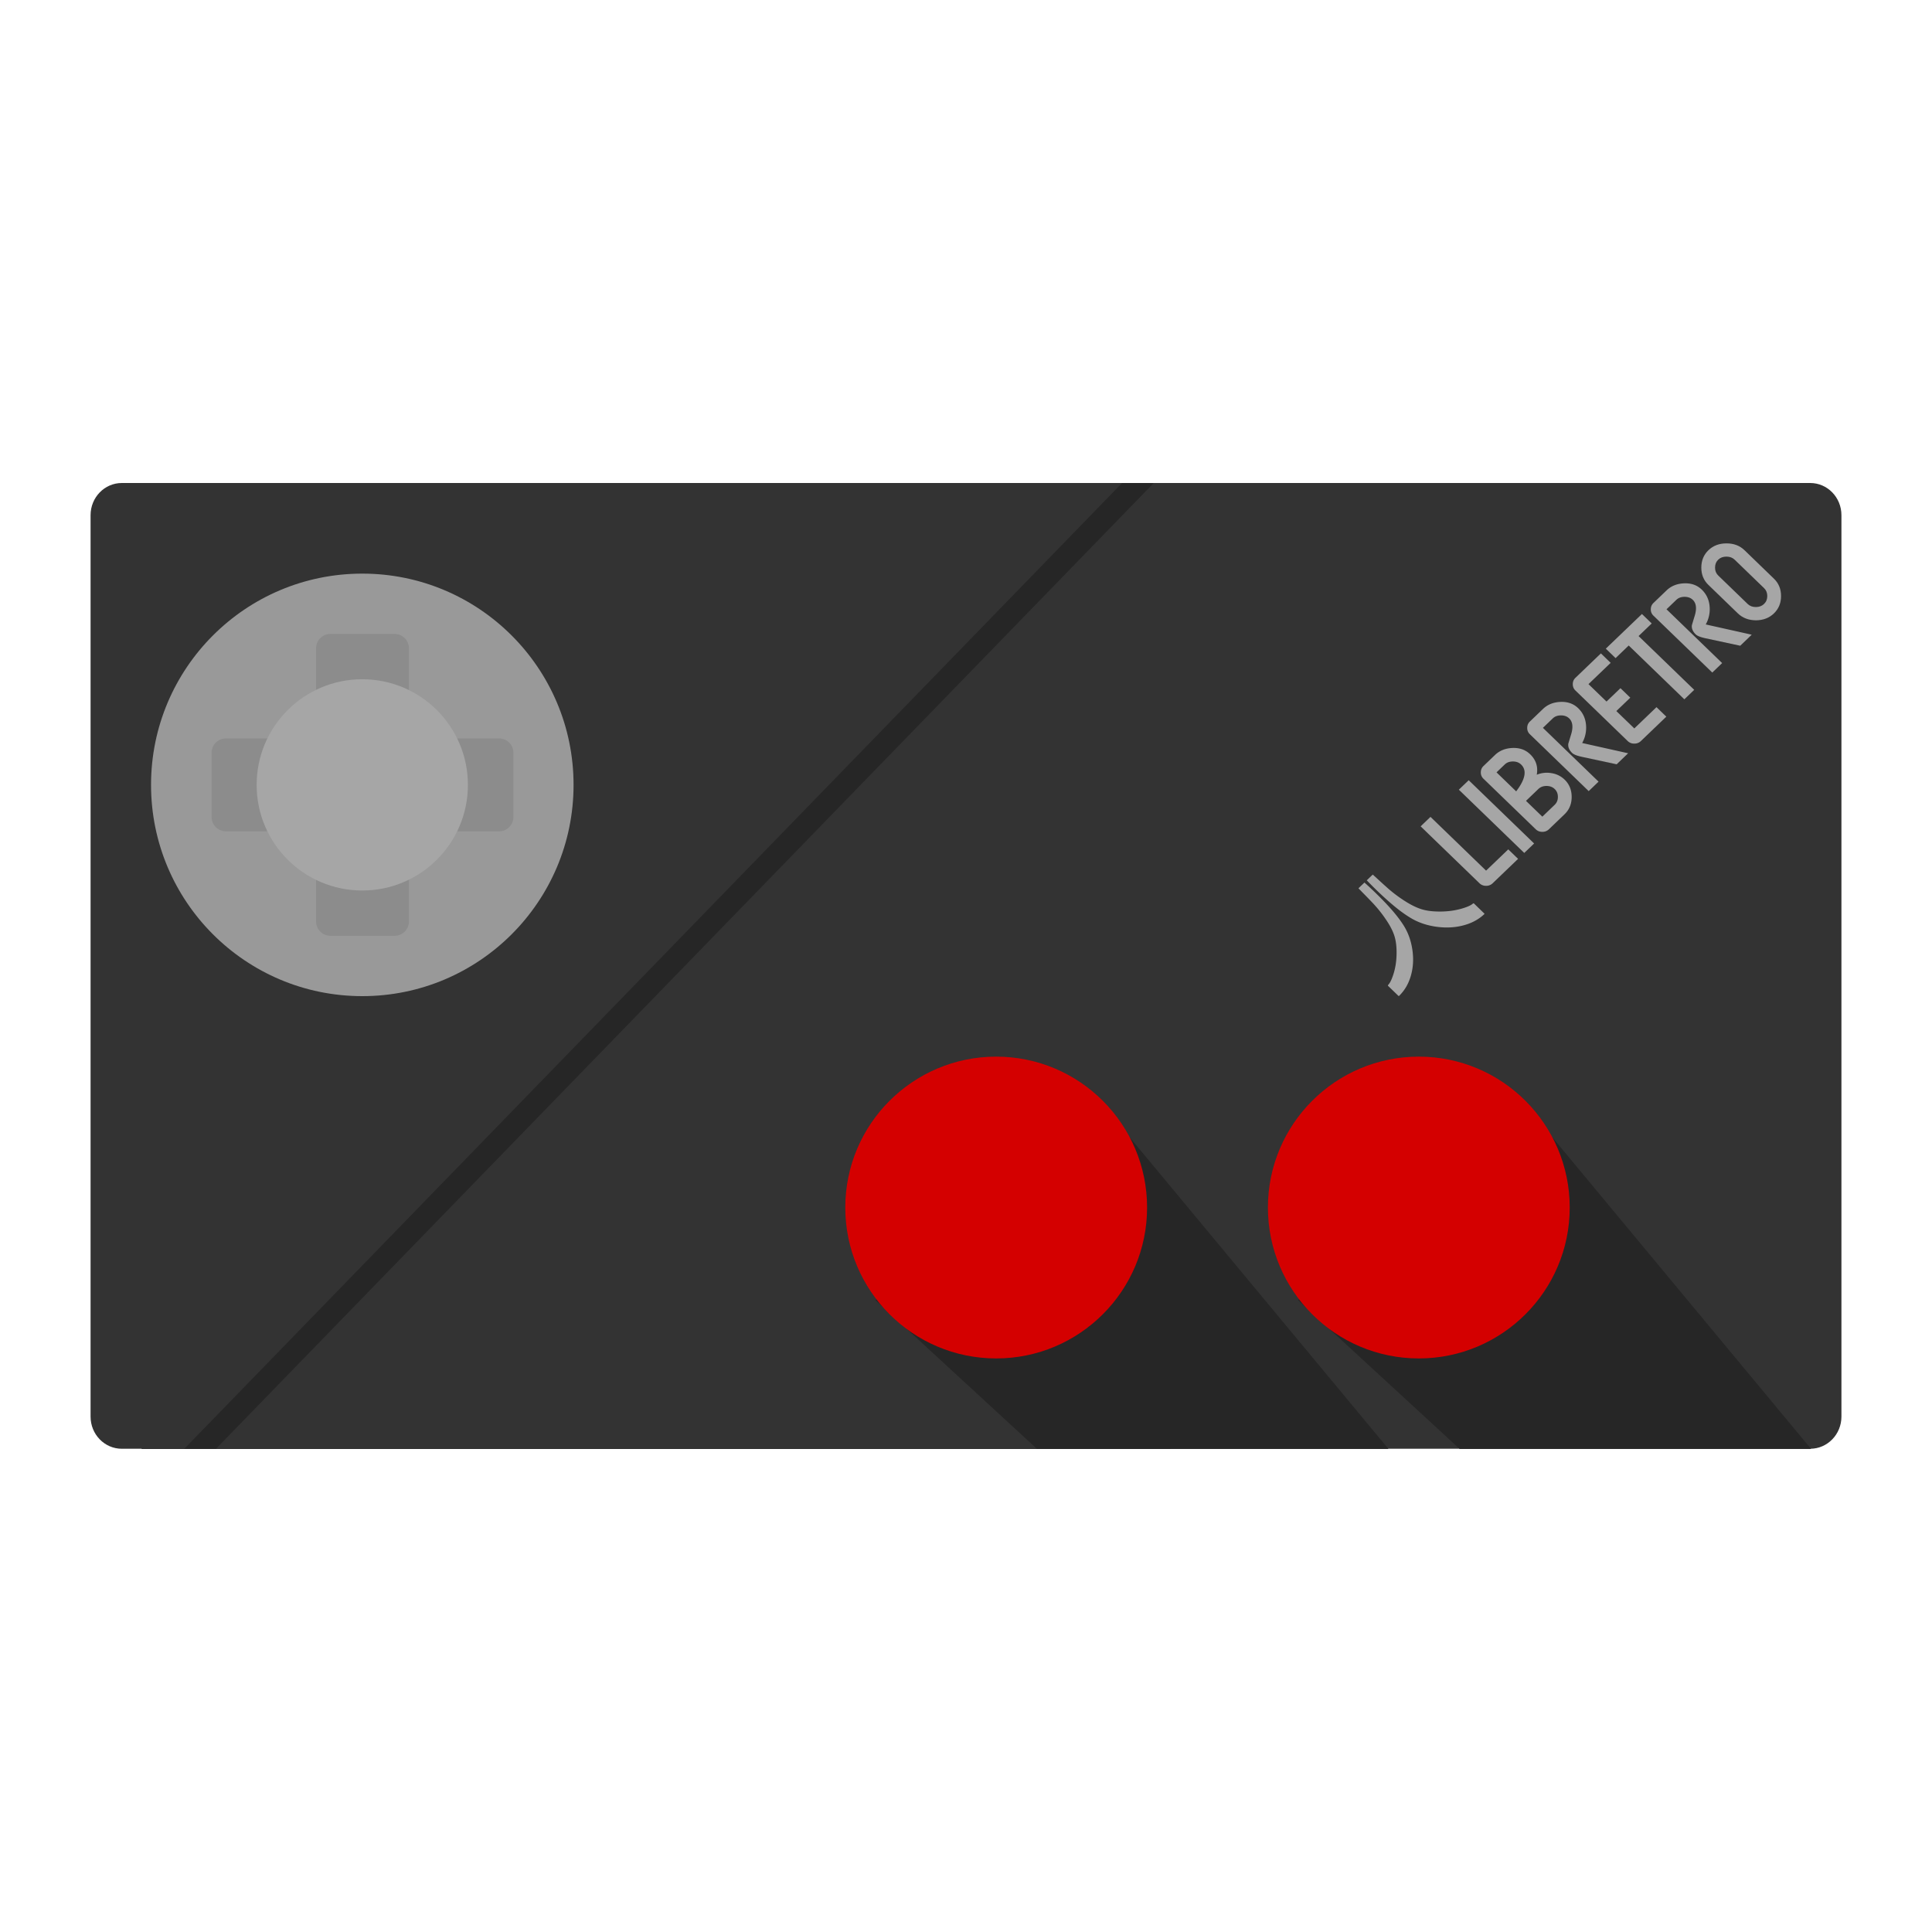<svg xmlns="http://www.w3.org/2000/svg" xml:space="preserve" width="256" height="256" viewBox="0 0 341.333 341.333"><path d="M206.756 256H25.023V85.333h181.733Z" style="fill:#262626;fill-opacity:1;fill-rule:nonzero;stroke:none;stroke-width:1.333"/><path d="M0 0c-2.291 0-4.143-1.907-4.143-4.267v-119.466c0-2.36 1.852-4.267 4.143-4.267h8.286L132.571 0Z" style="fill:#333;fill-opacity:1;fill-rule:nonzero;stroke:none" transform="matrix(1.333 0 0 -1.333 21.524 85.333)"/><path d="M0 0h-87l-124.286-128H0c2.291 0 4.143 1.907 4.143 4.267V-4.267C4.143-1.907 2.291 0 0 0" style="fill:#333;fill-opacity:1;fill-rule:nonzero;stroke:none" transform="matrix(1.333 0 0 -1.333 319.81 85.333)"/><path d="m0 0 21.421-19.728H68l-36.538 44z" style="fill:#262626;fill-opacity:1;fill-rule:nonzero;stroke:none" transform="matrix(1.333 0 0 -1.333 154.667 229.696)"/><path d="m0 0 21.421-19.728H68l-36.538 44z" style="fill:#262626;fill-opacity:1;fill-rule:nonzero;stroke:none" transform="matrix(1.333 0 0 -1.333 229.333 229.696)"/><g style="fill:#d40000"><path d="M0 0c-11.04 0-20 8.96-20 20s8.96 20 20 20 20-8.96 20-20S11.04 0 0 0" style="fill:#d40000;fill-opacity:1;fill-rule:nonzero;stroke:none" transform="matrix(1.333 0 0 -1.333 176 240)"/></g><g style="fill:#d40000"><path d="M0 0c-11.04 0-20 8.96-20 20s8.96 20 20 20 20-8.96 20-20S11.04 0 0 0" style="fill:#d40000;fill-opacity:1;fill-rule:nonzero;stroke:none" transform="matrix(1.333 0 0 -1.333 250.667 240)"/></g><path d="M0 0c0-15.464-12.536-28-28-28-15.472 0-28 12.536-28 28s12.528 28 28 28C-12.536 28 0 15.464 0 0" style="fill:#999;fill-opacity:1;fill-rule:nonzero;stroke:none" transform="matrix(1.333 0 0 -1.333 101.333 138.667)"/><path d="M0 0h-11.953v11.953a1.893 1.893 0 0 1-1.893 1.893h-8.521a1.893 1.893 0 0 1-1.893-1.893V0h-11.953a1.894 1.894 0 0 1-1.894-1.893v-8.521c0-1.046.848-1.894 1.894-1.894h11.953V-24.26c0-1.046.847-1.894 1.893-1.894h8.521c1.046 0 1.893.848 1.893 1.894v11.952H0c1.046 0 1.893.848 1.893 1.894v8.521A1.893 1.893 0 0 1 0 0" style="fill:#8c8c8c;fill-opacity:1;fill-rule:nonzero;stroke:none" transform="matrix(1.333 0 0 -1.333 88.181 130.462)"/><path d="M0 0c0-7.732-6.268-14-14-14-7.736 0-14 6.268-14 14s6.264 14 14 14C-6.268 14 0 7.732 0 0" style="fill:#a6a6a6;fill-opacity:1;fill-rule:nonzero;stroke:none" transform="matrix(1.333 0 0 -1.333 82.667 138.667)"/><path d="M0 0a48 48 0 0 0 2.797-2.71c.858-.912 1.676-1.854 2.352-2.903.687-1.066 1.07-2.232 1.227-3.471.14-1.097.085-2.184-.22-3.253-.281-.986-.755-1.871-1.494-2.615-.033-.034-.068-.066-.109-.105-.031.026-.06.047-.085.072q-.651.631-1.307 1.261c-.062.059-.072.094-.009.164.222.244.361.536.481.834.467 1.164.646 2.375.625 3.616-.013.791-.101 1.573-.387 2.323-.245.643-.588 1.239-.973 1.814a17.3 17.3 0 0 1-1.756 2.217c-.634.675-1.29 1.33-1.936 1.994z" style="fill:#a6a6a6;fill-opacity:1;fill-rule:nonzero;stroke:none" transform="matrix(1.333 0 0 -1.333 241.06 155.923)"/><path d="M0 0a48 48 0 0 1 2.803-2.705c.943-.83 1.917-1.622 3.004-2.277 1.104-.666 2.313-1.039 3.598-1.196 1.139-.139 2.268-.09 3.379.199 1.024.267 1.945.72 2.721 1.429.035.032.068.065.109.105-.027.03-.049.057-.074.082q-.653.63-1.304 1.264c-.061.059-.098.07-.171.009-.254-.212-.558-.345-.868-.46-1.209-.445-2.468-.613-3.757-.587-.821.015-1.632.103-2.409.381-.667.239-1.285.572-1.879.945a18 18 0 0 0-2.295 1.7C2.159-.497 1.481.137.794.762z" style="fill:#a6a6a6;fill-opacity:1;fill-rule:nonzero;stroke:none" transform="matrix(1.333 0 0 -1.333 241.472 155.527)"/><path d="m0 0-3.373-3.236a1.2 1.2 0 0 0-.873-.336 1.2 1.2 0 0 0-.871.339l-7.8 7.543 1.307 1.254 7.368-7.125 2.94 2.82z" style="fill:#a6a6a6;fill-opacity:1;fill-rule:nonzero;stroke:none" transform="matrix(1.333 0 0 -1.333 268.206 151.738)"/><path d="m0 0-1.307-1.254-8.67 8.384 1.307 1.254Z" style="fill:#a6a6a6;fill-opacity:1;fill-rule:nonzero;stroke:none" transform="matrix(1.333 0 0 -1.333 271.037 149.021)"/><path d="M0 0q-.426.411-1.087.413-.663.001-1.09-.409l-1.632-1.566 2.166-2.095L-.011-2.09q.428.41.429 1.047Q.419-.405 0 0m-4.455 3.251q-.418.406-1.081.407-.674.002-1.089-.396l-1.09-1.047 2.604-2.518q1.838 2.412.656 3.554m5.762-1.997q.94-.909.937-2.307-.002-1.385-.953-2.296L-.775-5.332a1.2 1.2 0 0 0-.872-.335 1.2 1.2 0 0 0-.871.339l-6.936 6.707a1.1 1.1 0 0 0-.342.834q0 .503.351.839l1.525 1.463q.918.88 2.337.933 1.407.053 2.328-.838 1.162-1.124.872-2.711a3.5 3.5 0 0 0 1.955.211 3.17 3.17 0 0 0 1.735-.856" style="fill:#a6a6a6;fill-opacity:1;fill-rule:nonzero;stroke:none" transform="matrix(1.333 0 0 -1.333 274.68 139.408)"/><path d="m0 0-1.524-1.462-4.606.989q-.98.211-1.291.512-.59.571-.513 1.208.007.043.385 1.287.423 1.421-.263 2.085-.413.399-1.087.4-.675.002-1.09-.396l-1.307-1.254 7.374-7.131-1.307-1.255-7.806 7.549a1.1 1.1 0 0 0-.342.835q.001.502.352.839l1.741 1.67q.918.88 2.337.933 1.407.053 2.328-.838.915-.885 1.033-2.19a4.14 4.14 0 0 0-.508-2.421Z" style="fill:#a6a6a6;fill-opacity:1;fill-rule:nonzero;stroke:none" transform="matrix(1.333 0 0 -1.333 287.65 133.082)"/><path d="m0 0-3.373-3.236a1.2 1.2 0 0 0-.873-.336 1.2 1.2 0 0 0-.871.339l-6.936 6.707q-.343.332-.342.835t.352.839l3.373 3.236 1.296-1.253-2.94-2.82 2.388-2.31 1.85 1.774 1.302-1.259-1.85-1.774 2.382-2.303 2.94 2.82z" style="fill:#a6a6a6;fill-opacity:1;fill-rule:nonzero;stroke:none" transform="matrix(1.333 0 0 -1.333 294.393 126.614)"/><path d="m0 0-1.741-1.67 7.374-7.131-1.307-1.254-7.374 7.131-1.741-1.671-1.296 1.254 4.789 4.594z" style="fill:#a6a6a6;fill-opacity:1;fill-rule:nonzero;stroke:none" transform="matrix(1.333 0 0 -1.333 291.813 110.147)"/><path d="m0 0-1.524-1.462-4.606.989q-.98.211-1.291.512-.59.571-.513 1.208.007.043.385 1.287.423 1.42-.263 2.085-.413.399-1.087.4-.675.002-1.09-.396l-1.307-1.254 7.374-7.131-1.307-1.255-7.806 7.549a1.1 1.1 0 0 0-.342.835q.001.502.352.839l1.741 1.67q.918.88 2.337.933 1.407.053 2.328-.838.915-.885 1.033-2.19a4.14 4.14 0 0 0-.508-2.421Z" style="fill:#a6a6a6;fill-opacity:1;fill-rule:nonzero;stroke:none" transform="matrix(1.333 0 0 -1.333 309.485 112.135)"/><path d="m0 0-3.906 3.777q-.42.406-1.081.407-.675.002-1.096-.402-.42-.405-.422-1.054-.002-.638.418-1.043l3.906-3.777q.42-.406 1.081-.407.662-.002 1.089.409.428.41.429 1.047Q.419-.405 0 0m1.307 1.254q.94-.909.937-2.307-.002-1.385-.953-2.297-.937-.899-2.388-.908-1.45.015-2.385.918L-7.388.437q-.94.909-.937 2.295.003 1.397.947 2.303.95.91 2.394.902 1.445.004 2.385-.905z" style="fill:#a6a6a6;fill-opacity:1;fill-rule:nonzero;stroke:none" transform="matrix(1.333 0 0 -1.333 311.674 103.917)"/></svg>